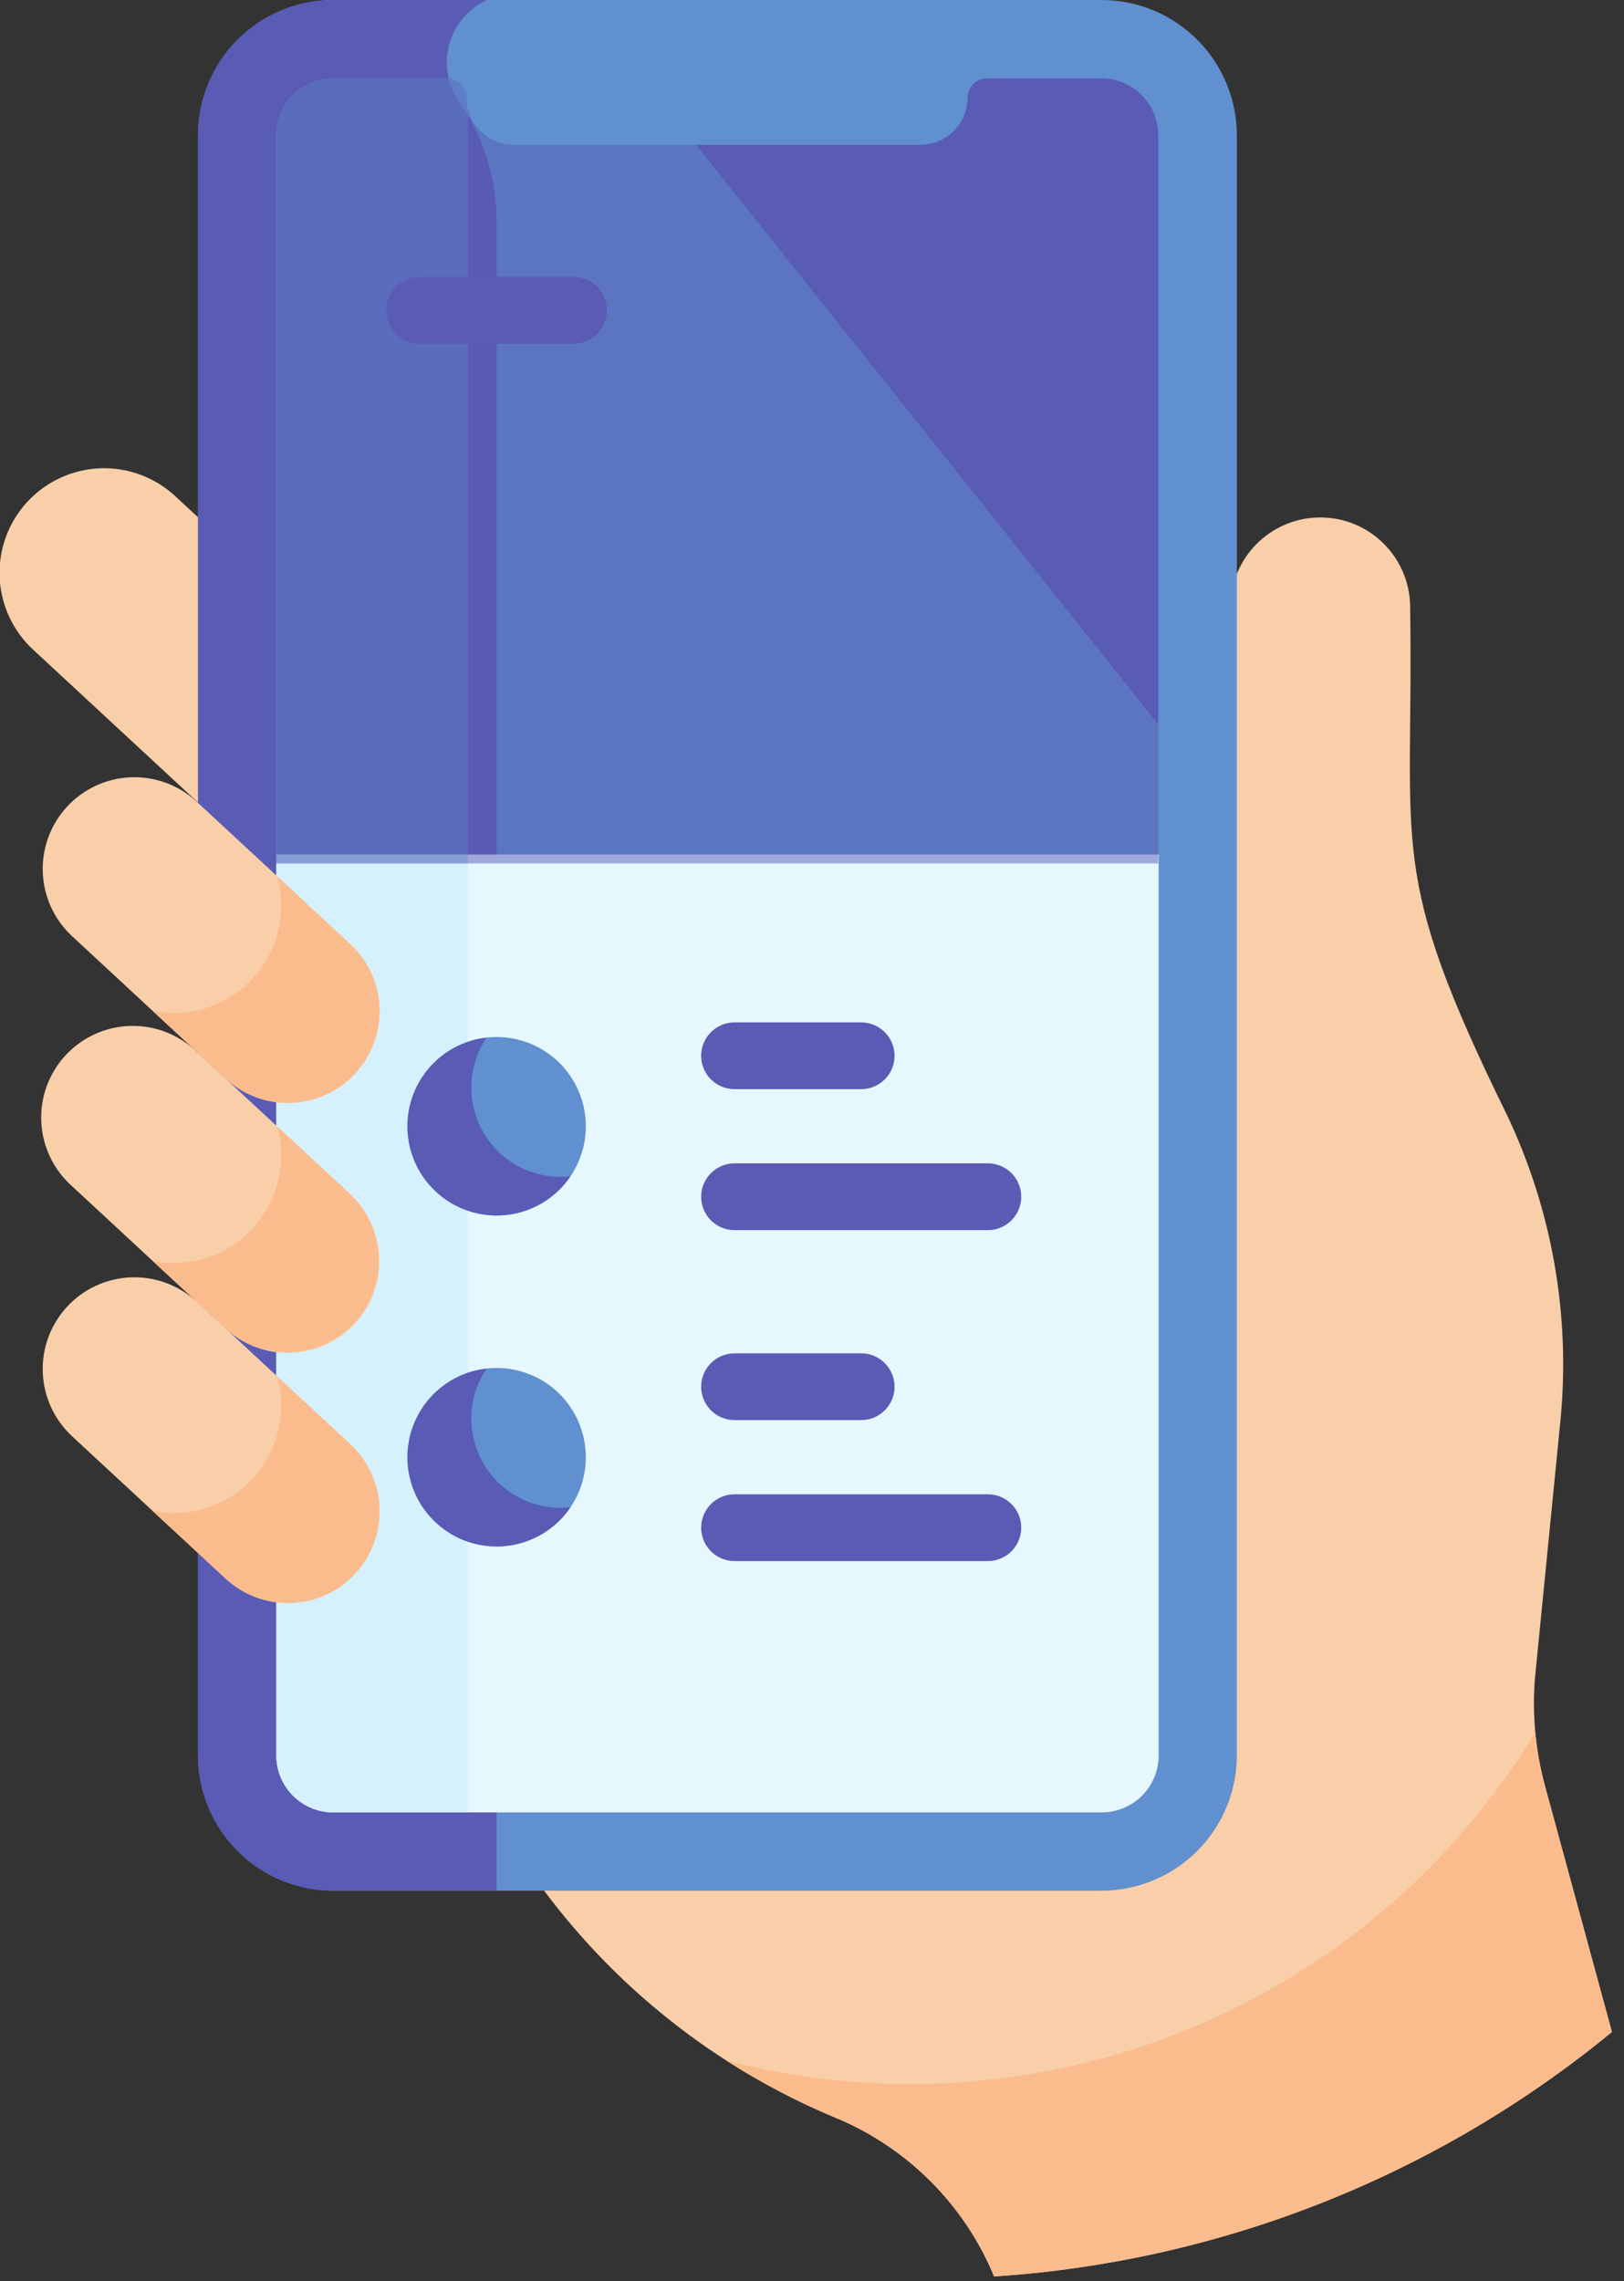 <svg width="99" height="139" viewBox="0 0 99 139" fill="none" xmlns="http://www.w3.org/2000/svg">
<rect x="0" y="0" width="99" height="139" fill="#333333" stroke="none"/>
<g clip-path="url(#clip0_114_2614)">
<path d="M95.131 86.51C95.744 80.122 94.607 73.688 91.844 67.896C84.509 52.975 86.192 51.896 85.964 37.083C85.974 36.358 85.839 35.637 85.568 34.964C85.297 34.291 84.896 33.678 84.386 33.162C83.876 32.645 83.269 32.235 82.6 31.955C81.93 31.675 81.212 31.531 80.486 31.531C79.761 31.531 79.042 31.675 78.373 31.955C77.704 32.235 77.096 32.645 76.587 33.162C76.077 33.678 75.675 34.291 75.404 34.964C75.133 35.637 74.999 36.358 75.009 37.083V92.161C75.008 92.998 74.921 93.834 74.749 94.653V102.538C74.745 105.733 73.475 108.796 71.216 111.055C68.957 113.314 65.894 114.585 62.699 114.589H32.715C37.327 121.008 43.637 126.015 50.936 129.049L51.073 129.105C55.388 130.936 58.81 134.39 60.602 138.721C74.405 137.815 87.576 132.604 98.263 123.821L94.181 108.821C93.598 106.678 93.393 104.45 93.574 102.236L95.131 86.51Z" fill="#F9CFA9"/>
<path d="M12.369 31.796L10.7 30.25C10.087 29.677 9.366 29.23 8.58 28.936C7.794 28.642 6.957 28.506 6.118 28.536C5.279 28.567 4.454 28.762 3.691 29.112C2.928 29.461 2.241 29.958 1.671 30.574C1.1 31.19 0.657 31.912 0.366 32.7C0.075 33.487 -0.057 34.325 -0.023 35.164C0.011 36.002 0.21 36.826 0.563 37.588C0.916 38.35 1.416 39.034 2.034 39.602L12.368 49.178L12.369 31.796Z" fill="#F9CFA9"/>
<path d="M67.156 0H20.314C18.128 0.003 16.033 0.872 14.488 2.418C12.942 3.963 12.073 6.058 12.071 8.244V106.968C12.073 109.154 12.942 111.249 14.488 112.794C16.033 114.34 18.128 115.209 20.314 115.212H67.156C69.341 115.209 71.437 114.34 72.982 112.794C74.528 111.249 75.397 109.154 75.4 106.968V8.244C75.397 6.058 74.528 3.963 72.982 2.418C71.437 0.872 69.341 0.003 67.156 0Z" fill="#6090CF"/>
<path d="M27.944 6.113C27.607 5.611 27.383 5.041 27.289 4.444C27.194 3.846 27.231 3.235 27.396 2.653C27.562 2.072 27.852 1.533 28.247 1.075C28.642 0.616 29.132 0.25 29.683 0L20.315 0C18.128 0 16.032 0.869 14.485 2.415C12.939 3.961 12.071 6.058 12.071 8.244V106.968C12.071 109.154 12.94 111.251 14.486 112.797C16.032 114.343 18.128 115.211 20.315 115.211H30.274V13.338C30.234 10.751 29.423 8.235 27.944 6.113Z" fill="#595BB5"/>
<path d="M16.844 52.071V106.971C16.844 107.892 17.21 108.775 17.861 109.426C18.512 110.077 19.394 110.443 20.315 110.443H67.161C68.082 110.443 68.965 110.077 69.615 109.426C70.266 108.775 70.632 107.892 70.632 106.971V52.071H16.844Z" fill="#E6F7FE"/>
<path d="M16.844 52.071V106.971C16.844 107.892 17.21 108.775 17.861 109.426C18.512 110.077 19.394 110.443 20.315 110.443H28.526V52.071H16.844Z" fill="#D5F1FE"/>
<path d="M35.712 68.631C35.712 69.707 35.393 70.758 34.795 71.652C34.197 72.546 33.348 73.243 32.354 73.654C31.361 74.066 30.267 74.173 29.212 73.963C28.158 73.754 27.189 73.236 26.428 72.475C25.668 71.714 25.15 70.745 24.94 69.691C24.731 68.636 24.838 67.542 25.25 66.549C25.662 65.555 26.359 64.706 27.253 64.108C28.147 63.511 29.198 63.192 30.274 63.192C30.988 63.192 31.695 63.333 32.355 63.606C33.015 63.879 33.615 64.28 34.12 64.785C34.624 65.29 35.025 65.89 35.298 66.55C35.572 67.21 35.712 67.917 35.712 68.631Z" fill="#6090CF"/>
<path d="M35.712 88.798C35.712 89.874 35.393 90.925 34.795 91.819C34.197 92.713 33.348 93.41 32.354 93.821C31.361 94.233 30.267 94.34 29.212 94.13C28.158 93.921 27.189 93.403 26.428 92.642C25.668 91.881 25.15 90.912 24.94 89.858C24.731 88.803 24.838 87.709 25.25 86.716C25.662 85.722 26.359 84.873 27.253 84.275C28.147 83.678 29.198 83.359 30.274 83.359C31.716 83.359 33.099 83.932 34.119 84.952C35.139 85.972 35.712 87.356 35.712 88.798Z" fill="#6090CF"/>
<path d="M29.662 63.228C28.756 63.331 27.89 63.66 27.144 64.185C26.399 64.71 25.797 65.415 25.395 66.233C24.993 67.052 24.803 67.958 24.843 68.869C24.883 69.78 25.151 70.667 25.623 71.447C26.096 72.227 26.756 72.876 27.545 73.334C28.334 73.792 29.225 74.044 30.137 74.067C31.048 74.091 31.951 73.884 32.762 73.467C33.573 73.05 34.267 72.436 34.778 71.681C33.745 71.797 32.701 71.614 31.769 71.155C30.836 70.696 30.055 69.98 29.517 69.091C28.979 68.201 28.706 67.177 28.732 66.138C28.758 65.099 29.081 64.089 29.662 63.228Z" fill="#595BB5"/>
<path d="M29.662 83.396C28.756 83.499 27.89 83.828 27.144 84.353C26.399 84.878 25.797 85.582 25.395 86.401C24.993 87.219 24.803 88.126 24.843 89.037C24.883 89.948 25.151 90.835 25.623 91.615C26.096 92.395 26.756 93.044 27.545 93.502C28.334 93.96 29.225 94.212 30.137 94.236C31.048 94.259 31.951 94.052 32.762 93.635C33.573 93.218 34.267 92.604 34.778 91.849C33.745 91.965 32.701 91.782 31.769 91.323C30.836 90.864 30.055 90.148 29.517 89.258C28.979 88.37 28.706 87.345 28.732 86.306C28.758 85.267 29.081 84.257 29.662 83.396Z" fill="#595BB5"/>
<path d="M52.499 66.37H44.777C44.237 66.37 43.72 66.156 43.339 65.774C42.957 65.393 42.743 64.875 42.743 64.336C42.743 63.797 42.957 63.279 43.339 62.898C43.72 62.516 44.237 62.302 44.777 62.302H52.499C53.038 62.302 53.556 62.516 53.937 62.898C54.319 63.279 54.533 63.797 54.533 64.336C54.533 64.875 54.319 65.393 53.937 65.774C53.556 66.156 53.038 66.37 52.499 66.37Z" fill="#595BB5"/>
<path d="M60.221 74.96H44.778C44.238 74.96 43.721 74.746 43.339 74.364C42.958 73.983 42.743 73.465 42.743 72.925C42.743 72.386 42.958 71.868 43.339 71.487C43.721 71.105 44.238 70.891 44.778 70.891H60.221C60.761 70.891 61.278 71.105 61.66 71.487C62.041 71.868 62.255 72.386 62.255 72.925C62.255 73.465 62.041 73.983 61.66 74.364C61.278 74.746 60.761 74.96 60.221 74.96Z" fill="#595BB5"/>
<path d="M52.499 86.536H44.777C44.237 86.536 43.72 86.322 43.339 85.94C42.957 85.559 42.743 85.041 42.743 84.502C42.743 83.963 42.957 83.445 43.339 83.064C43.72 82.682 44.237 82.468 44.777 82.468H52.499C53.038 82.468 53.556 82.682 53.937 83.064C54.319 83.445 54.533 83.963 54.533 84.502C54.533 85.041 54.319 85.559 53.937 85.94C53.556 86.322 53.038 86.536 52.499 86.536Z" fill="#595BB5"/>
<path d="M60.221 95.126H44.778C44.238 95.126 43.721 94.912 43.339 94.53C42.958 94.148 42.743 93.631 42.743 93.091C42.743 92.552 42.958 92.034 43.339 91.653C43.721 91.271 44.238 91.057 44.778 91.057H60.221C60.761 91.057 61.278 91.271 61.66 91.653C62.041 92.034 62.255 92.552 62.255 93.091C62.255 93.631 62.041 94.148 61.66 94.53C61.278 94.912 60.761 95.126 60.221 95.126Z" fill="#595BB5"/>
<path opacity="0.5" d="M60.171 4.775C60.015 4.775 59.86 4.805 59.716 4.865C59.572 4.925 59.441 5.012 59.33 5.123C59.22 5.233 59.132 5.364 59.072 5.508C59.013 5.652 58.982 5.807 58.982 5.963C58.98 6.722 58.678 7.449 58.141 7.985C57.605 8.522 56.878 8.825 56.119 8.827H31.303C30.544 8.825 29.817 8.522 29.28 7.986C28.743 7.449 28.441 6.722 28.439 5.963C28.439 5.807 28.408 5.652 28.348 5.508C28.289 5.364 28.201 5.233 28.091 5.123C27.98 5.012 27.849 4.925 27.705 4.865C27.561 4.805 27.406 4.775 27.25 4.775H20.288C19.367 4.775 18.484 5.141 17.833 5.792C17.182 6.442 16.816 7.325 16.816 8.246V52.613H70.608V8.244L60.171 4.775Z" fill="#595BB5"/>
<path opacity="0.35" d="M28.526 6.647C28.469 6.423 28.44 6.193 28.439 5.962C28.439 5.806 28.408 5.651 28.349 5.507C28.289 5.363 28.201 5.231 28.091 5.121C27.98 5.011 27.849 4.923 27.705 4.863C27.561 4.804 27.406 4.773 27.25 4.773H20.288C19.367 4.773 18.484 5.139 17.833 5.79C17.182 6.44 16.816 7.323 16.816 8.244V52.613H28.526V6.647Z" fill="#6090CF"/>
<path d="M67.134 4.776H60.172C59.857 4.776 59.555 4.9 59.332 5.123C59.109 5.345 58.984 5.646 58.983 5.961C58.981 6.72 58.678 7.447 58.142 7.983C57.606 8.52 56.879 8.823 56.12 8.825H42.433L70.606 44.14V8.24C70.606 7.319 70.24 6.436 69.589 5.786C68.938 5.135 68.055 4.769 67.134 4.769V4.776Z" fill="#595BB5"/>
<path d="M34.964 20.942H25.583C25.043 20.942 24.526 20.728 24.144 20.346C23.763 19.965 23.548 19.447 23.548 18.907C23.548 18.368 23.763 17.85 24.144 17.469C24.526 17.087 25.043 16.873 25.583 16.873H34.964C35.503 16.873 36.021 17.087 36.403 17.469C36.784 17.85 36.998 18.368 36.998 18.907C36.998 19.447 36.784 19.965 36.403 20.346C36.021 20.728 35.503 20.942 34.964 20.942Z" fill="#595BB5"/>
<path d="M21.646 65.419C20.639 66.505 19.241 67.147 17.761 67.204C16.281 67.26 14.838 66.726 13.752 65.719L4.395 57.049C3.307 56.042 2.665 54.645 2.608 53.164C2.551 51.683 3.084 50.24 4.091 49.153C5.098 48.065 6.496 47.422 7.977 47.365C9.458 47.308 10.9 47.842 11.988 48.849L21.345 57.519C21.884 58.018 22.319 58.618 22.626 59.285C22.933 59.952 23.105 60.673 23.133 61.407C23.161 62.14 23.044 62.872 22.789 63.561C22.534 64.249 22.145 64.881 21.646 65.419Z" fill="#F9CFA9"/>
<path d="M21.346 57.524L16.898 53.401C17.2 54.48 17.22 55.619 16.957 56.708C16.694 57.798 16.156 58.801 15.395 59.624C14.633 60.446 13.674 61.06 12.608 61.406C11.542 61.752 10.405 61.819 9.306 61.601L13.756 65.725C14.843 66.732 16.286 67.266 17.767 67.209C19.248 67.152 20.645 66.509 21.652 65.421C22.659 64.334 23.193 62.891 23.136 61.41C23.079 59.929 22.436 58.532 21.349 57.525L21.346 57.524Z" fill="#FBBC8D"/>
<path d="M21.646 80.655C20.639 81.742 19.241 82.384 17.761 82.44C16.281 82.496 14.838 81.962 13.752 80.955L4.395 72.285C3.837 71.792 3.384 71.192 3.061 70.521C2.739 69.85 2.553 69.121 2.517 68.377C2.48 67.633 2.592 66.89 2.847 66.19C3.101 65.491 3.493 64.849 4 64.303C4.506 63.757 5.116 63.318 5.795 63.011C6.473 62.704 7.206 62.536 7.95 62.517C8.695 62.497 9.435 62.627 10.129 62.898C10.822 63.169 11.455 63.576 11.989 64.095L21.346 72.765C22.431 73.772 23.073 75.168 23.129 76.648C23.185 78.127 22.652 79.569 21.646 80.655Z" fill="#F9CFA9"/>
<path d="M21.646 95.891C20.639 96.978 19.241 97.62 17.761 97.676C16.28 97.732 14.838 97.198 13.752 96.191L4.395 87.521C3.307 86.514 2.665 85.117 2.608 83.636C2.551 82.155 3.084 80.712 4.091 79.624C5.098 78.537 6.496 77.894 7.977 77.837C9.458 77.78 10.9 78.314 11.988 79.321L21.345 87.991C21.884 88.49 22.319 89.09 22.626 89.757C22.933 90.424 23.105 91.145 23.133 91.879C23.161 92.612 23.044 93.344 22.789 94.033C22.534 94.721 22.145 95.353 21.646 95.891Z" fill="#F9CFA9"/>
<path d="M94.18 108.821C93.891 107.757 93.695 106.671 93.592 105.574C88.612 113.765 81.123 120.133 72.238 123.732C63.353 127.331 53.544 127.969 44.267 125.553C46.382 126.913 48.614 128.082 50.936 129.047L51.073 129.104C55.388 130.935 58.811 134.388 60.602 138.72C74.405 137.814 87.576 132.603 98.263 123.82L94.18 108.821Z" fill="#FBBC8D"/>
<path d="M21.346 72.761L16.898 68.638C17.2 69.717 17.22 70.856 16.957 71.945C16.694 73.035 16.156 74.038 15.395 74.861C14.633 75.683 13.674 76.297 12.608 76.643C11.542 76.989 10.405 77.056 9.306 76.838L13.756 80.961C14.846 81.947 16.281 82.463 17.749 82.399C19.217 82.334 20.601 81.693 21.6 80.615C22.599 79.537 23.133 78.108 23.086 76.639C23.039 75.17 22.415 73.779 21.349 72.767L21.346 72.761Z" fill="#FBBC8D"/>
<path d="M21.346 87.997L16.898 83.874C17.2 84.953 17.22 86.092 16.957 87.181C16.694 88.271 16.156 89.275 15.395 90.097C14.633 90.919 13.674 91.533 12.608 91.879C11.542 92.225 10.405 92.292 9.306 92.074L13.756 96.198C14.294 96.697 14.926 97.084 15.614 97.339C16.302 97.593 17.034 97.71 17.767 97.682C18.5 97.653 19.221 97.481 19.887 97.174C20.554 96.868 21.154 96.433 21.652 95.894C22.151 95.356 22.539 94.725 22.793 94.037C23.048 93.348 23.164 92.617 23.136 91.883C23.108 91.15 22.936 90.43 22.629 89.763C22.322 89.096 21.887 88.497 21.349 87.998L21.346 87.997Z" fill="#FBBC8D"/>
</g>
<defs>
<clipPath id="clip0_114_2614">
<rect width="98.263" height="138.72" fill="white"/>
</clipPath>
</defs>
</svg>

